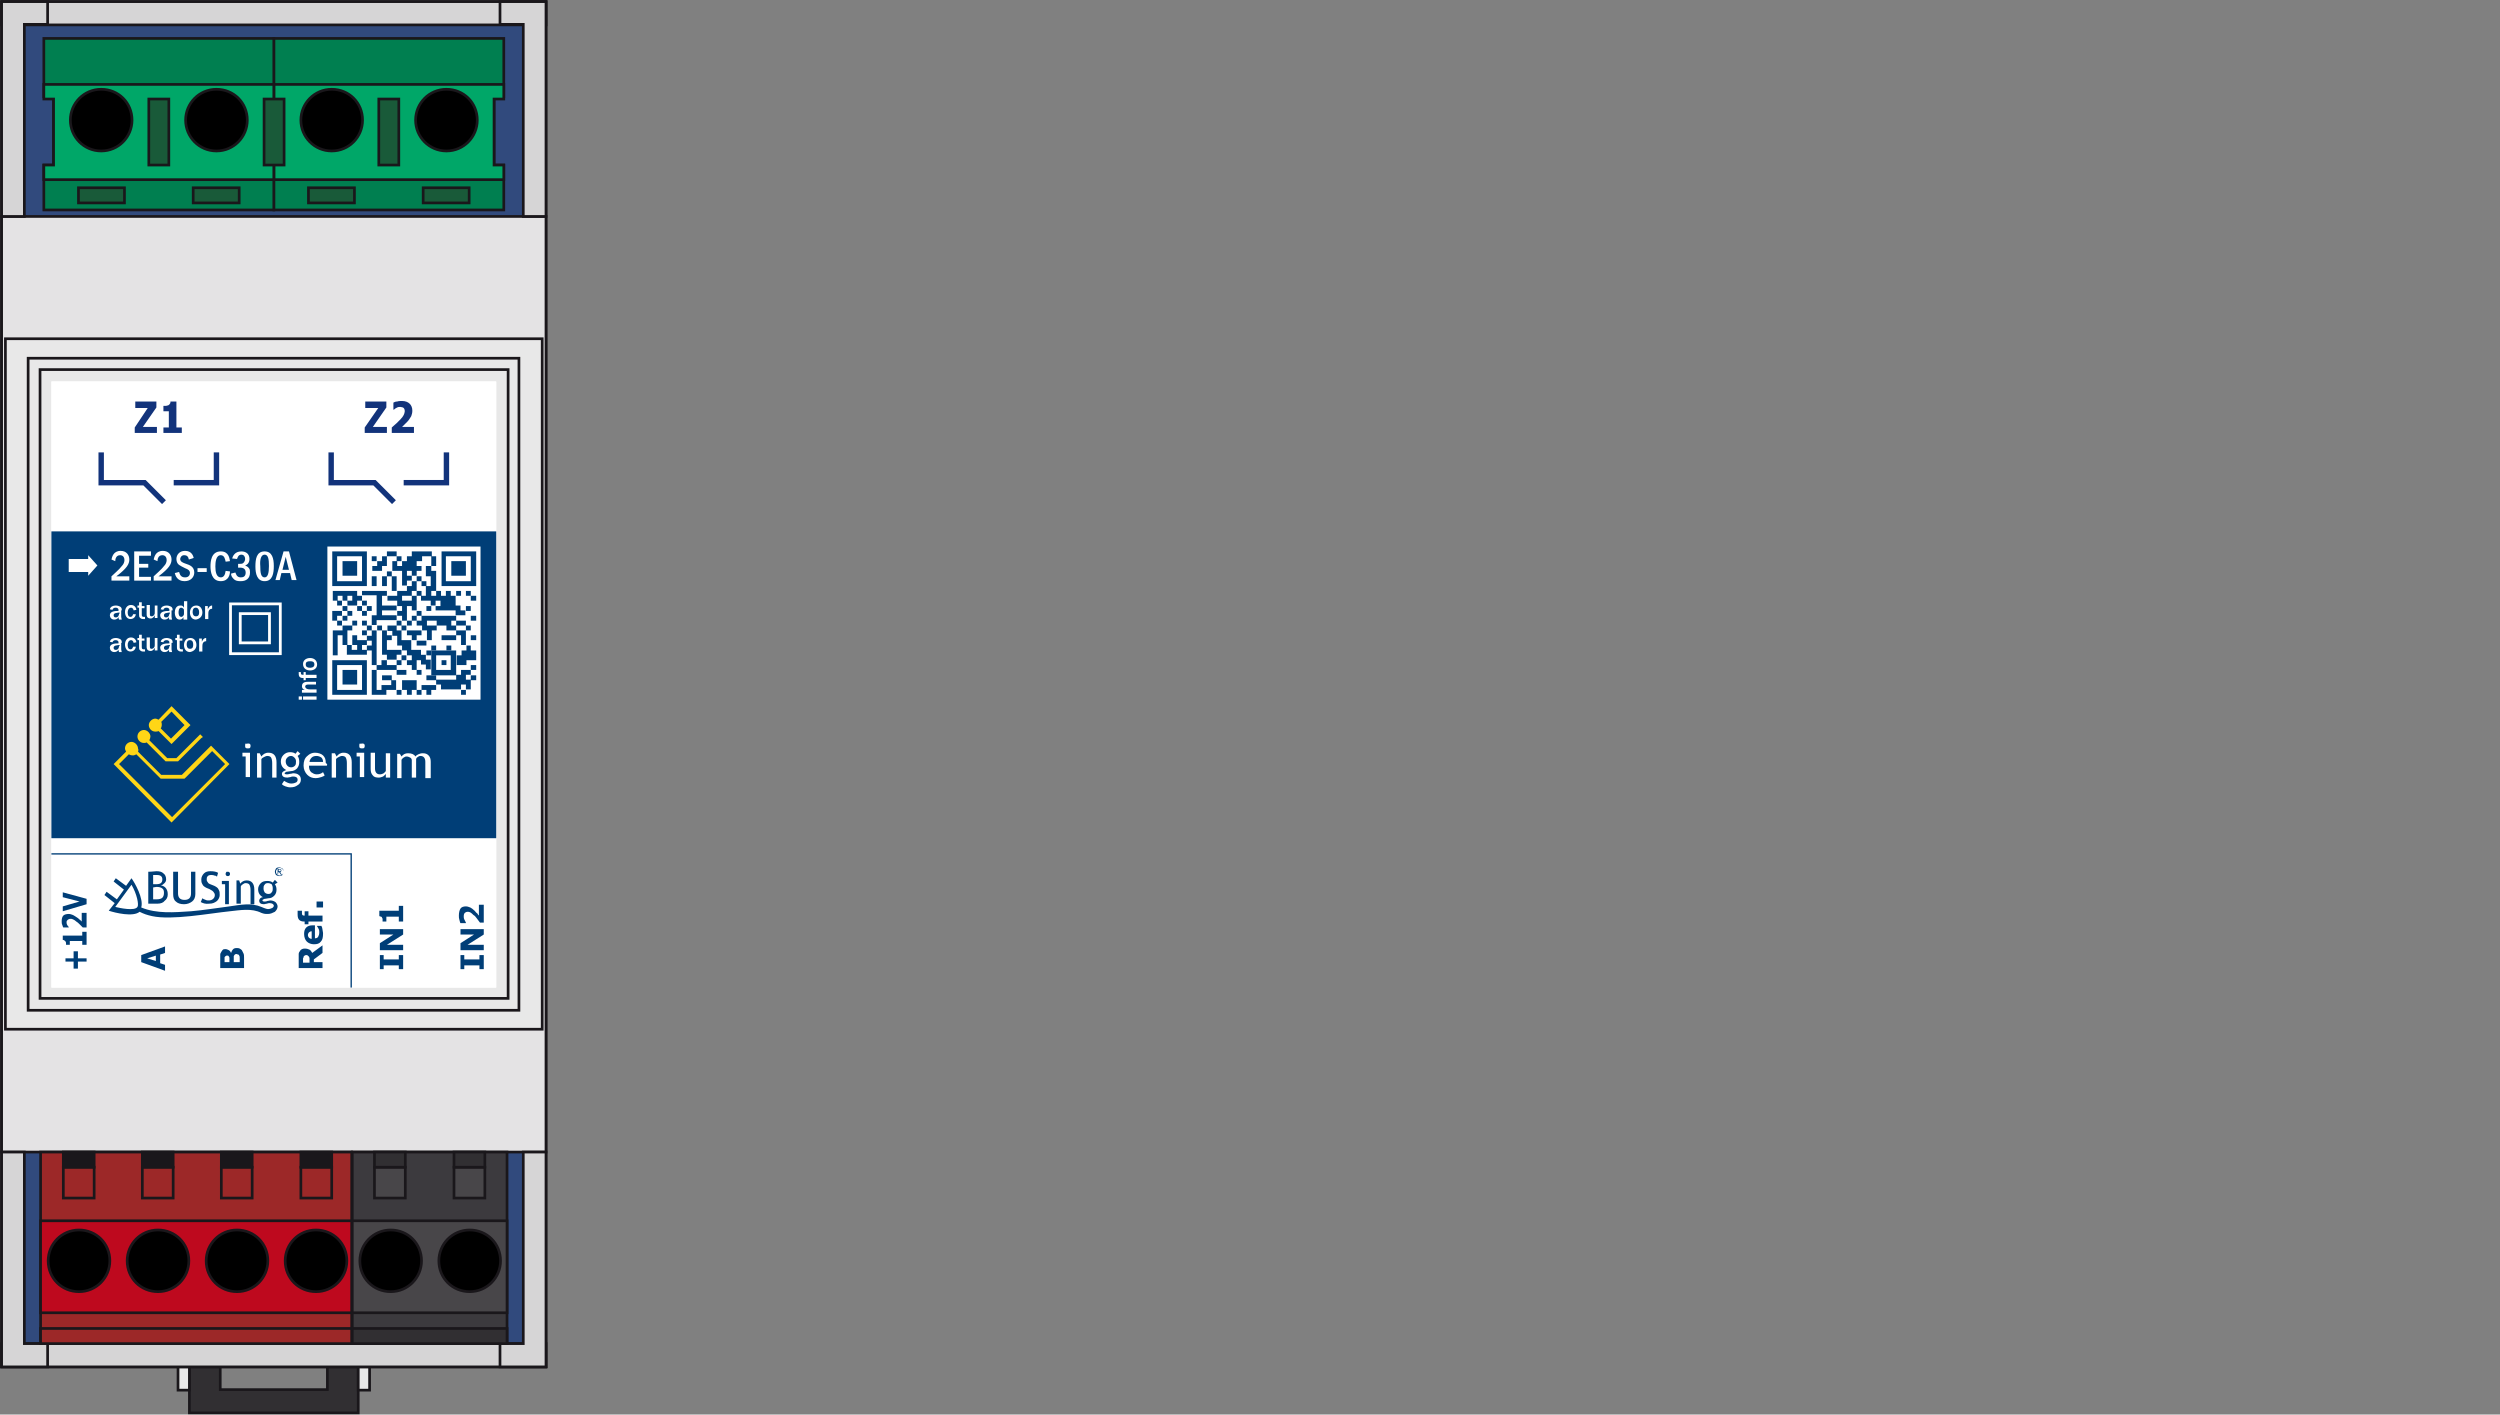 <?xml version="1.0" encoding="utf-8"?>
<!-- Generator: Adobe Illustrator 24.3.0, SVG Export Plug-In . SVG Version: 6.00 Build 0)  -->
<svg version="1.1" id="Foreground" xmlns="http://www.w3.org/2000/svg" xmlns:xlink="http://www.w3.org/1999/xlink" x="0px" y="0px"
	 viewBox="0 0 462 261.4" style="enable-background:new 0 0 462 261.4;" xml:space="preserve">
<rect x="0" y="0" width="462" height="261.4" fill="#808080" stroke="none"/>
<style type="text/css">
	.st0{fill-rule:evenodd;clip-rule:evenodd;fill:#314A7D;stroke:#1A171B;stroke-width:0.5;stroke-miterlimit:3.864;}
	.st1{fill-rule:evenodd;clip-rule:evenodd;fill:#E4E3E4;stroke:#1A171B;stroke-width:0.5;stroke-miterlimit:3.864;}
	.st2{fill:#312F32;stroke:#1A171B;stroke-width:0.5;stroke-miterlimit:3.864;}
	.st3{fill-rule:evenodd;clip-rule:evenodd;fill:#E8E8E8;stroke:#1A171B;stroke-width:0.5;stroke-miterlimit:3.864;}
	.st4{fill-rule:evenodd;clip-rule:evenodd;fill:none;stroke:#1A171B;stroke-width:0.5;stroke-miterlimit:3.864;}
	.st5{fill-rule:evenodd;clip-rule:evenodd;fill:#D6D5D6;stroke:#1A171B;stroke-width:0.5;stroke-miterlimit:3.864;}
	.st6{fill:#D6D5D6;stroke:#1A171B;stroke-width:0.5;stroke-miterlimit:3.864;}
	.st7{fill-rule:evenodd;clip-rule:evenodd;fill:#9C2828;stroke:#1A171B;stroke-width:0.5;stroke-miterlimit:3.864;}
	.st8{fill-rule:evenodd;clip-rule:evenodd;fill:#BE091E;stroke:#1A171B;stroke-width:0.5;stroke-miterlimit:3.864;}
	.st9{clip-path:url(#SVGID_4_);}
	.st10{clip-path:url(#SVGID_5_);}
	
		.st11{clip-path:url(#SVGID_6_);fill-rule:evenodd;clip-rule:evenodd;fill:#D1D1D1;stroke:#1A171B;stroke-width:0.5;stroke-miterlimit:3.864;}
	.st12{clip-path:url(#SVGID_10_);}
	.st13{clip-path:url(#SVGID_11_);}
	
		.st14{clip-path:url(#SVGID_12_);fill-rule:evenodd;clip-rule:evenodd;fill:#D1D1D1;stroke:#1A171B;stroke-width:0.5;stroke-miterlimit:3.864;}
	.st15{clip-path:url(#SVGID_16_);}
	.st16{clip-path:url(#SVGID_17_);}
	
		.st17{clip-path:url(#SVGID_18_);fill-rule:evenodd;clip-rule:evenodd;fill:#D1D1D1;stroke:#1A171B;stroke-width:0.5;stroke-miterlimit:3.864;}
	.st18{clip-path:url(#SVGID_22_);}
	.st19{clip-path:url(#SVGID_23_);}
	
		.st20{clip-path:url(#SVGID_24_);fill-rule:evenodd;clip-rule:evenodd;fill:#D1D1D1;stroke:#1A171B;stroke-width:0.5;stroke-miterlimit:3.864;}
	.st21{fill-rule:evenodd;clip-rule:evenodd;fill:#1A171B;stroke:#1A171B;stroke-width:0.5;stroke-miterlimit:3.864;}
	.st22{fill-rule:evenodd;clip-rule:evenodd;fill:#3C3A3E;stroke:#1A171B;stroke-width:0.5;stroke-miterlimit:3.864;}
	.st23{fill-rule:evenodd;clip-rule:evenodd;fill:#484649;stroke:#1A171B;stroke-width:0.5;stroke-miterlimit:3.864;}
	.st24{fill-rule:evenodd;clip-rule:evenodd;fill:#312F32;stroke:#1A171B;stroke-width:0.5;stroke-miterlimit:3.864;}
	.st25{clip-path:url(#SVGID_28_);}
	.st26{clip-path:url(#SVGID_29_);}
	
		.st27{clip-path:url(#SVGID_30_);fill-rule:evenodd;clip-rule:evenodd;fill:#D1D1D1;stroke:#1A171B;stroke-width:0.5;stroke-miterlimit:3.864;}
	.st28{clip-path:url(#SVGID_34_);}
	.st29{clip-path:url(#SVGID_35_);}
	
		.st30{clip-path:url(#SVGID_36_);fill-rule:evenodd;clip-rule:evenodd;fill:#D1D1D1;stroke:#1A171B;stroke-width:0.5;stroke-miterlimit:3.864;}
	.st31{fill:#007F50;stroke:#1A171B;stroke-width:0.5;stroke-miterlimit:3.864;}
	.st32{fill-rule:evenodd;clip-rule:evenodd;fill:#195A39;stroke:#1A171B;stroke-width:0.5;stroke-miterlimit:3.864;}
	.st33{fill:#00A768;stroke:#1A171B;stroke-width:0.5;stroke-miterlimit:3.864;}
	.st34{clip-path:url(#SVGID_40_);}
	.st35{clip-path:url(#SVGID_41_);}
	
		.st36{clip-path:url(#SVGID_42_);fill-rule:evenodd;clip-rule:evenodd;fill:#D1D1D1;stroke:#1A171B;stroke-width:0.5;stroke-miterlimit:3.864;}
	.st37{clip-path:url(#SVGID_46_);}
	.st38{clip-path:url(#SVGID_47_);}
	
		.st39{clip-path:url(#SVGID_48_);fill-rule:evenodd;clip-rule:evenodd;fill:#D1D1D1;stroke:#1A171B;stroke-width:0.5;stroke-miterlimit:3.864;}
	.st40{clip-path:url(#SVGID_52_);}
	.st41{clip-path:url(#SVGID_53_);}
	
		.st42{clip-path:url(#SVGID_54_);fill-rule:evenodd;clip-rule:evenodd;fill:#D1D1D1;stroke:#1A171B;stroke-width:0.5;stroke-miterlimit:3.864;}
	.st43{clip-path:url(#SVGID_58_);}
	.st44{clip-path:url(#SVGID_59_);}
	
		.st45{clip-path:url(#SVGID_60_);fill-rule:evenodd;clip-rule:evenodd;fill:#D1D1D1;stroke:#1A171B;stroke-width:0.5;stroke-miterlimit:3.864;}
	.st46{fill-rule:evenodd;clip-rule:evenodd;fill:#FFFFFF;}
	.st47{fill-rule:evenodd;clip-rule:evenodd;fill:#003E77;}
	.st48{fill:none;stroke:#003E77;stroke-width:0.25;stroke-miterlimit:3.864;}
	.st49{fill-rule:evenodd;clip-rule:evenodd;fill:none;stroke:#FFFFFF;stroke-width:0.514;stroke-miterlimit:3.864;}
	.st50{fill-rule:evenodd;clip-rule:evenodd;fill:#FFD616;}
	.st51{fill-rule:evenodd;clip-rule:evenodd;fill:#12337B;}
	.st52{fill:none;stroke:#12337B;stroke-width:1;stroke-miterlimit:3.864;}
</style>
<g>
	<rect x="0.3" y="0.3" class="st0" width="100.6" height="252.3"/>
	<rect x="0.3" y="40" class="st1" width="100.6" height="172.9"/>
	<g>
		<polygon class="st2" points="35,252.6 40.7,252.6 40.7,256.8 60.5,256.8 60.5,252.6 66.2,252.6 66.2,261.1 35,261.1 		"/>
		<rect x="66.2" y="252.6" class="st3" width="2.1" height="4.3"/>
		<rect x="32.9" y="252.6" class="st3" width="2.1" height="4.3"/>
	</g>
	<rect x="1" y="62.6" class="st3" width="99.2" height="127.6"/>
	<rect x="5.2" y="66.2" class="st4" width="90.7" height="120.5"/>
	<rect x="7.4" y="68.3" class="st4" width="86.5" height="116.2"/>
	<rect x="0.3" y="248.3" class="st5" width="100.6" height="4.3"/>
	<polygon class="st6" points="0.3,252.6 0.3,212.9 4.5,212.9 4.5,248.3 8.8,248.3 8.8,252.6 	"/>
	<polygon class="st6" points="100.9,252.6 100.9,212.9 96.7,212.9 96.7,248.3 92.4,248.3 92.4,252.6 	"/>
	<rect x="0.3" y="0.3" class="st5" width="100.6" height="4.3"/>
	<polygon class="st6" points="100.9,0.3 100.9,40 96.7,40 96.7,4.5 92.4,4.5 92.4,0.3 	"/>
	<polygon class="st6" points="0.3,0.3 0.3,40 4.5,40 4.5,4.5 8.8,4.5 8.8,0.3 	"/>
	<g>
		<rect x="7.5" y="212.9" class="st7" width="57.5" height="35.4"/>
		<rect x="7.5" y="225.6" class="st8" width="57.5" height="17"/>
		<g>
			<defs>
				<path id="SVGID_1_" d="M52.7,233c0-3.1,2.5-5.7,5.7-5.7s5.7,2.5,5.7,5.7c0,3.1-2.5,5.7-5.7,5.7S52.7,236.2,52.7,233z"/>
			</defs>
			<defs>
				<path id="SVGID_2_" d="M52.7,233c0-3.1,2.5-5.7,5.7-5.7s5.7,2.5,5.7,5.7c0,3.1-2.5,5.7-5.7,5.7S52.7,236.2,52.7,233z"/>
			</defs>
			<defs>
				<path id="SVGID_3_" d="M52.7,233c0-3.1,2.5-5.7,5.7-5.7s5.7,2.5,5.7,5.7c0,3.1-2.5,5.7-5.7,5.7S52.7,236.2,52.7,233z"/>
			</defs>
			<use xlink:href="#SVGID_1_"  style="overflow:visible;fill-rule:evenodd;clip-rule:evenodd;fill:#FFFFFF;"/>
			<clipPath id="SVGID_4_">
				<use xlink:href="#SVGID_1_"  style="overflow:visible;"/>
			</clipPath>
			<clipPath id="SVGID_5_" class="st9">
				<use xlink:href="#SVGID_2_"  style="overflow:visible;"/>
			</clipPath>
			<clipPath id="SVGID_6_" class="st10">
				<use xlink:href="#SVGID_3_"  style="overflow:visible;"/>
			</clipPath>
			
				<rect x="57.2" y="226.8" transform="matrix(0.707 -0.707 0.707 0.707 -147.691 109.508)" class="st11" width="2.3" height="12.4"/>
			
				<use xlink:href="#SVGID_3_"  style="overflow:visible;fill-rule:evenodd;clip-rule:evenodd;fill:none;stroke:#1A171B;stroke-width:0.5;stroke-miterlimit:3.864;"/>
		</g>
		<g>
			<defs>
				<path id="SVGID_7_" d="M38.1,233c0-3.1,2.5-5.7,5.7-5.7s5.7,2.5,5.7,5.7c0,3.1-2.5,5.7-5.7,5.7S38.1,236.2,38.1,233z"/>
			</defs>
			<defs>
				<path id="SVGID_8_" d="M38.1,233c0-3.1,2.5-5.7,5.7-5.7s5.7,2.5,5.7,5.7c0,3.1-2.5,5.7-5.7,5.7S38.1,236.2,38.1,233z"/>
			</defs>
			<defs>
				<path id="SVGID_9_" d="M38.1,233c0-3.1,2.5-5.7,5.7-5.7s5.7,2.5,5.7,5.7c0,3.1-2.5,5.7-5.7,5.7S38.1,236.2,38.1,233z"/>
			</defs>
			<use xlink:href="#SVGID_7_"  style="overflow:visible;fill-rule:evenodd;clip-rule:evenodd;fill:#FFFFFF;"/>
			<clipPath id="SVGID_10_">
				<use xlink:href="#SVGID_7_"  style="overflow:visible;"/>
			</clipPath>
			<clipPath id="SVGID_11_" class="st12">
				<use xlink:href="#SVGID_8_"  style="overflow:visible;"/>
			</clipPath>
			<clipPath id="SVGID_12_" class="st13">
				<use xlink:href="#SVGID_9_"  style="overflow:visible;"/>
			</clipPath>
			
				<rect x="42.6" y="226.8" transform="matrix(0.707 -0.707 0.707 0.707 -151.964 99.203)" class="st14" width="2.3" height="12.4"/>
			
				<use xlink:href="#SVGID_9_"  style="overflow:visible;fill-rule:evenodd;clip-rule:evenodd;fill:none;stroke:#1A171B;stroke-width:0.5;stroke-miterlimit:3.864;"/>
		</g>
		<g>
			<defs>
				<path id="SVGID_13_" d="M23.5,233c0-3.1,2.5-5.7,5.7-5.7s5.7,2.5,5.7,5.7c0,3.1-2.5,5.7-5.7,5.7S23.5,236.2,23.5,233z"/>
			</defs>
			<defs>
				<path id="SVGID_14_" d="M23.5,233c0-3.1,2.5-5.7,5.7-5.7s5.7,2.5,5.7,5.7c0,3.1-2.5,5.7-5.7,5.7S23.5,236.2,23.5,233z"/>
			</defs>
			<defs>
				<path id="SVGID_15_" d="M23.5,233c0-3.1,2.5-5.7,5.7-5.7s5.7,2.5,5.7,5.7c0,3.1-2.5,5.7-5.7,5.7S23.5,236.2,23.5,233z"/>
			</defs>
			<use xlink:href="#SVGID_13_"  style="overflow:visible;fill-rule:evenodd;clip-rule:evenodd;fill:#FFFFFF;"/>
			<clipPath id="SVGID_16_">
				<use xlink:href="#SVGID_13_"  style="overflow:visible;"/>
			</clipPath>
			<clipPath id="SVGID_17_" class="st15">
				<use xlink:href="#SVGID_14_"  style="overflow:visible;"/>
			</clipPath>
			<clipPath id="SVGID_18_" class="st16">
				<use xlink:href="#SVGID_15_"  style="overflow:visible;"/>
			</clipPath>
			
				<rect x="28.1" y="226.8" transform="matrix(0.707 -0.707 0.707 0.707 -156.231 88.892)" class="st17" width="2.3" height="12.4"/>
			
				<use xlink:href="#SVGID_15_"  style="overflow:visible;fill-rule:evenodd;clip-rule:evenodd;fill:none;stroke:#1A171B;stroke-width:0.5;stroke-miterlimit:3.864;"/>
		</g>
		<g>
			<defs>
				<path id="SVGID_19_" d="M8.9,233c0-3.1,2.5-5.7,5.7-5.7s5.7,2.5,5.7,5.7c0,3.1-2.5,5.7-5.7,5.7S8.9,236.2,8.9,233z"/>
			</defs>
			<defs>
				<path id="SVGID_20_" d="M8.9,233c0-3.1,2.5-5.7,5.7-5.7s5.7,2.5,5.7,5.7c0,3.1-2.5,5.7-5.7,5.7S8.9,236.2,8.9,233z"/>
			</defs>
			<defs>
				<path id="SVGID_21_" d="M8.9,233c0-3.1,2.5-5.7,5.7-5.7s5.7,2.5,5.7,5.7c0,3.1-2.5,5.7-5.7,5.7S8.9,236.2,8.9,233z"/>
			</defs>
			<use xlink:href="#SVGID_19_"  style="overflow:visible;fill-rule:evenodd;clip-rule:evenodd;fill:#FFFFFF;"/>
			<clipPath id="SVGID_22_">
				<use xlink:href="#SVGID_19_"  style="overflow:visible;"/>
			</clipPath>
			<clipPath id="SVGID_23_" class="st18">
				<use xlink:href="#SVGID_20_"  style="overflow:visible;"/>
			</clipPath>
			<clipPath id="SVGID_24_" class="st19">
				<use xlink:href="#SVGID_21_"  style="overflow:visible;"/>
			</clipPath>
			
				<rect x="13.5" y="226.8" transform="matrix(0.707 -0.707 0.707 0.707 -160.499 78.582)" class="st20" width="2.3" height="12.4"/>
			
				<use xlink:href="#SVGID_21_"  style="overflow:visible;fill-rule:evenodd;clip-rule:evenodd;fill:none;stroke:#1A171B;stroke-width:0.5;stroke-miterlimit:3.864;"/>
		</g>
		<rect x="11.7" y="215.7" class="st4" width="5.7" height="5.7"/>
		<rect x="26.3" y="215.7" class="st4" width="5.7" height="5.7"/>
		<rect x="40.9" y="215.7" class="st4" width="5.7" height="5.7"/>
		<rect x="55.6" y="215.7" class="st4" width="5.7" height="5.7"/>
		<rect x="11.7" y="212.9" class="st21" width="5.7" height="2.8"/>
		<rect x="26.3" y="212.9" class="st21" width="5.7" height="2.8"/>
		<rect x="40.9" y="212.9" class="st21" width="5.7" height="2.8"/>
		<rect x="55.6" y="212.9" class="st21" width="5.7" height="2.8"/>
		<rect x="7.5" y="245.5" class="st7" width="57.5" height="2.8"/>
	</g>
	<g>
		<rect x="65.1" y="212.9" class="st22" width="28.6" height="35.4"/>
		<rect x="69.2" y="215.7" class="st23" width="5.7" height="5.7"/>
		<rect x="83.9" y="215.7" class="st23" width="5.7" height="5.7"/>
		<rect x="69.2" y="212.9" class="st24" width="5.7" height="2.8"/>
		<rect x="83.9" y="212.9" class="st24" width="5.7" height="2.8"/>
		<rect x="65.1" y="245.5" class="st24" width="28.6" height="2.8"/>
		<rect x="65.1" y="225.6" class="st23" width="28.6" height="17"/>
		<g>
			<defs>
				<path id="SVGID_25_" d="M81.1,233c0-3.1,2.5-5.7,5.7-5.7s5.7,2.5,5.7,5.7c0,3.1-2.5,5.7-5.7,5.7S81.1,236.2,81.1,233z"/>
			</defs>
			<defs>
				<path id="SVGID_26_" d="M81.1,233c0-3.1,2.5-5.7,5.7-5.7s5.7,2.5,5.7,5.7c0,3.1-2.5,5.7-5.7,5.7S81.1,236.2,81.1,233z"/>
			</defs>
			<defs>
				<path id="SVGID_27_" d="M81.1,233c0-3.1,2.5-5.7,5.7-5.7s5.7,2.5,5.7,5.7c0,3.1-2.5,5.7-5.7,5.7S81.1,236.2,81.1,233z"/>
			</defs>
			<use xlink:href="#SVGID_25_"  style="overflow:visible;fill-rule:evenodd;clip-rule:evenodd;fill:#FFFFFF;"/>
			<clipPath id="SVGID_28_">
				<use xlink:href="#SVGID_25_"  style="overflow:visible;"/>
			</clipPath>
			<clipPath id="SVGID_29_" class="st25">
				<use xlink:href="#SVGID_26_"  style="overflow:visible;"/>
			</clipPath>
			<clipPath id="SVGID_30_" class="st26">
				<use xlink:href="#SVGID_27_"  style="overflow:visible;"/>
			</clipPath>
			
				<rect x="85.6" y="226.8" transform="matrix(0.707 -0.707 0.707 0.707 -139.377 129.582)" class="st27" width="2.3" height="12.4"/>
			
				<use xlink:href="#SVGID_27_"  style="overflow:visible;fill-rule:evenodd;clip-rule:evenodd;fill:none;stroke:#1A171B;stroke-width:0.5;stroke-miterlimit:3.864;"/>
		</g>
		<g>
			<defs>
				<path id="SVGID_31_" d="M66.5,233c0-3.1,2.5-5.7,5.7-5.7s5.7,2.5,5.7,5.7c0,3.1-2.5,5.7-5.7,5.7S66.5,236.2,66.5,233z"/>
			</defs>
			<defs>
				<path id="SVGID_32_" d="M66.5,233c0-3.1,2.5-5.7,5.7-5.7s5.7,2.5,5.7,5.7c0,3.1-2.5,5.7-5.7,5.7S66.5,236.2,66.5,233z"/>
			</defs>
			<defs>
				<path id="SVGID_33_" d="M66.5,233c0-3.1,2.5-5.7,5.7-5.7s5.7,2.5,5.7,5.7c0,3.1-2.5,5.7-5.7,5.7S66.5,236.2,66.5,233z"/>
			</defs>
			<use xlink:href="#SVGID_31_"  style="overflow:visible;fill-rule:evenodd;clip-rule:evenodd;fill:#FFFFFF;"/>
			<clipPath id="SVGID_34_">
				<use xlink:href="#SVGID_31_"  style="overflow:visible;"/>
			</clipPath>
			<clipPath id="SVGID_35_" class="st28">
				<use xlink:href="#SVGID_32_"  style="overflow:visible;"/>
			</clipPath>
			<clipPath id="SVGID_36_" class="st29">
				<use xlink:href="#SVGID_33_"  style="overflow:visible;"/>
			</clipPath>
			
				<rect x="71" y="226.8" transform="matrix(0.707 -0.707 0.707 0.707 -143.645 119.271)" class="st30" width="2.3" height="12.4"/>
			
				<use xlink:href="#SVGID_33_"  style="overflow:visible;fill-rule:evenodd;clip-rule:evenodd;fill:none;stroke:#1A171B;stroke-width:0.5;stroke-miterlimit:3.864;"/>
		</g>
	</g>
	<g>
		<polygon class="st31" points="50.6,7.1 93.1,7.1 93.1,17.9 91.3,17.9 91.3,23.6 91.3,30.5 93.1,30.5 93.1,38.8 50.6,38.8 
			50.6,30.5 50.6,17.9 		"/>
		<rect x="57" y="34.7" class="st32" width="8.5" height="2.8"/>
		<polygon class="st33" points="50.6,15.6 93.1,15.6 93.1,18.3 91.3,18.3 91.3,23.6 91.3,30.5 93.1,30.5 93.1,33.2 50.6,33.2 
			50.6,30.5 50.6,18.3 		"/>
		<rect x="70" y="18.3" class="st32" width="3.7" height="12.2"/>
		<rect x="78.2" y="34.7" class="st32" width="8.5" height="2.8"/>
		<polygon class="st31" points="8.1,7.1 50.6,7.1 50.6,38.8 8.1,38.8 8.1,30.5 9.9,30.5 9.9,17.9 8.1,17.9 		"/>
		<rect x="14.5" y="34.7" class="st32" width="8.5" height="2.8"/>
		<polygon class="st33" points="8.1,15.6 50.6,15.6 50.6,33.2 8.1,33.2 8.1,30.5 9.9,30.5 9.9,18.3 8.1,18.3 		"/>
		<rect x="27.5" y="18.3" class="st32" width="3.7" height="12.2"/>
		<rect x="35.7" y="34.7" class="st32" width="8.5" height="2.8"/>
		<rect x="48.8" y="18.3" class="st32" width="3.7" height="12.2"/>
		<g>
			<defs>
				<path id="SVGID_37_" d="M55.6,22.2c0-3.1,2.5-5.7,5.7-5.7s5.7,2.5,5.7,5.7c0,3.1-2.5,5.7-5.7,5.7S55.6,25.3,55.6,22.2z"/>
			</defs>
			<defs>
				<path id="SVGID_38_" d="M55.6,22.2c0-3.1,2.5-5.7,5.7-5.7s5.7,2.5,5.7,5.7c0,3.1-2.5,5.7-5.7,5.7S55.6,25.3,55.6,22.2z"/>
			</defs>
			<defs>
				<path id="SVGID_39_" d="M55.6,22.2c0-3.1,2.5-5.7,5.7-5.7s5.7,2.5,5.7,5.7c0,3.1-2.5,5.7-5.7,5.7S55.6,25.3,55.6,22.2z"/>
			</defs>
			<use xlink:href="#SVGID_37_"  style="overflow:visible;fill-rule:evenodd;clip-rule:evenodd;fill:#FFFFFF;"/>
			<clipPath id="SVGID_40_">
				<use xlink:href="#SVGID_37_"  style="overflow:visible;"/>
			</clipPath>
			<clipPath id="SVGID_41_" class="st34">
				<use xlink:href="#SVGID_38_"  style="overflow:visible;"/>
			</clipPath>
			<clipPath id="SVGID_42_" class="st35">
				<use xlink:href="#SVGID_39_"  style="overflow:visible;"/>
			</clipPath>
			
				<rect x="60.1" y="16" transform="matrix(0.707 -0.707 0.707 0.707 2.264 49.787)" class="st36" width="2.3" height="12.4"/>
			
				<use xlink:href="#SVGID_39_"  style="overflow:visible;fill-rule:evenodd;clip-rule:evenodd;fill:none;stroke:#1A171B;stroke-width:0.5;stroke-miterlimit:3.864;"/>
		</g>
		<g>
			<defs>
				<path id="SVGID_43_" d="M76.8,22.2c0-3.1,2.5-5.7,5.7-5.7s5.7,2.5,5.7,5.7c0,3.1-2.5,5.7-5.7,5.7S76.8,25.3,76.8,22.2z"/>
			</defs>
			<defs>
				<path id="SVGID_44_" d="M76.8,22.2c0-3.1,2.5-5.7,5.7-5.7s5.7,2.5,5.7,5.7c0,3.1-2.5,5.7-5.7,5.7S76.8,25.3,76.8,22.2z"/>
			</defs>
			<defs>
				<path id="SVGID_45_" d="M76.8,22.2c0-3.1,2.5-5.7,5.7-5.7s5.7,2.5,5.7,5.7c0,3.1-2.5,5.7-5.7,5.7S76.8,25.3,76.8,22.2z"/>
			</defs>
			<use xlink:href="#SVGID_43_"  style="overflow:visible;fill-rule:evenodd;clip-rule:evenodd;fill:#FFFFFF;"/>
			<clipPath id="SVGID_46_">
				<use xlink:href="#SVGID_43_"  style="overflow:visible;"/>
			</clipPath>
			<clipPath id="SVGID_47_" class="st37">
				<use xlink:href="#SVGID_44_"  style="overflow:visible;"/>
			</clipPath>
			<clipPath id="SVGID_48_" class="st38">
				<use xlink:href="#SVGID_45_"  style="overflow:visible;"/>
			</clipPath>
			<rect x="81.4" y="16" transform="matrix(0.707 -0.707 0.707 0.707 8.49 64.82)" class="st39" width="2.3" height="12.4"/>
			
				<use xlink:href="#SVGID_45_"  style="overflow:visible;fill-rule:evenodd;clip-rule:evenodd;fill:none;stroke:#1A171B;stroke-width:0.5;stroke-miterlimit:3.864;"/>
		</g>
		<g>
			<defs>
				<path id="SVGID_49_" d="M13,22.2c0-3.1,2.5-5.7,5.7-5.7s5.7,2.5,5.7,5.7c0,3.1-2.5,5.7-5.7,5.7S13,25.3,13,22.2z"/>
			</defs>
			<defs>
				<path id="SVGID_50_" d="M13,22.2c0-3.1,2.5-5.7,5.7-5.7s5.7,2.5,5.7,5.7c0,3.1-2.5,5.7-5.7,5.7S13,25.3,13,22.2z"/>
			</defs>
			<defs>
				<path id="SVGID_51_" d="M13,22.2c0-3.1,2.5-5.7,5.7-5.7s5.7,2.5,5.7,5.7c0,3.1-2.5,5.7-5.7,5.7S13,25.3,13,22.2z"/>
			</defs>
			<use xlink:href="#SVGID_49_"  style="overflow:visible;fill-rule:evenodd;clip-rule:evenodd;fill:#FFFFFF;"/>
			<clipPath id="SVGID_52_">
				<use xlink:href="#SVGID_49_"  style="overflow:visible;"/>
			</clipPath>
			<clipPath id="SVGID_53_" class="st40">
				<use xlink:href="#SVGID_50_"  style="overflow:visible;"/>
			</clipPath>
			<clipPath id="SVGID_54_" class="st41">
				<use xlink:href="#SVGID_51_"  style="overflow:visible;"/>
			</clipPath>
			
				<rect x="17.6" y="16" transform="matrix(0.707 -0.707 0.707 0.707 -10.19 19.721)" class="st42" width="2.3" height="12.4"/>
			
				<use xlink:href="#SVGID_51_"  style="overflow:visible;fill-rule:evenodd;clip-rule:evenodd;fill:none;stroke:#1A171B;stroke-width:0.5;stroke-miterlimit:3.864;"/>
		</g>
		<g>
			<defs>
				<path id="SVGID_55_" d="M34.3,22.2c0-3.1,2.5-5.7,5.7-5.7s5.7,2.5,5.7,5.7c0,3.1-2.5,5.7-5.7,5.7S34.3,25.3,34.3,22.2z"/>
			</defs>
			<defs>
				<path id="SVGID_56_" d="M34.3,22.2c0-3.1,2.5-5.7,5.7-5.7s5.7,2.5,5.7,5.7c0,3.1-2.5,5.7-5.7,5.7S34.3,25.3,34.3,22.2z"/>
			</defs>
			<defs>
				<path id="SVGID_57_" d="M34.3,22.2c0-3.1,2.5-5.7,5.7-5.7s5.7,2.5,5.7,5.7c0,3.1-2.5,5.7-5.7,5.7S34.3,25.3,34.3,22.2z"/>
			</defs>
			<use xlink:href="#SVGID_55_"  style="overflow:visible;fill-rule:evenodd;clip-rule:evenodd;fill:#FFFFFF;"/>
			<clipPath id="SVGID_58_">
				<use xlink:href="#SVGID_55_"  style="overflow:visible;"/>
			</clipPath>
			<clipPath id="SVGID_59_" class="st43">
				<use xlink:href="#SVGID_56_"  style="overflow:visible;"/>
			</clipPath>
			<clipPath id="SVGID_60_" class="st44">
				<use xlink:href="#SVGID_57_"  style="overflow:visible;"/>
			</clipPath>
			
				<rect x="38.8" y="16" transform="matrix(0.707 -0.707 0.707 0.707 -3.963 34.754)" class="st45" width="2.3" height="12.4"/>
			
				<use xlink:href="#SVGID_57_"  style="overflow:visible;fill-rule:evenodd;clip-rule:evenodd;fill:none;stroke:#1A171B;stroke-width:0.5;stroke-miterlimit:3.864;"/>
		</g>
	</g>
	<g>
		<rect x="9.5" y="70.5" class="st46" width="82.2" height="112"/>
		<rect x="9.5" y="70.5" class="st46" width="82.2" height="112"/>
		<rect x="9.5" y="98.2" class="st47" width="82.2" height="56.7"/>
		<g>
			<polygon class="st46" points="18,104.5 16.3,106.4 16.3,105.7 12.7,105.7 12.7,103.3 16.3,103.3 16.3,102.6 			"/>
			<path class="st46" d="M21.3,103.7c0-0.3,0.1-1.1,0.9-1.1c0.6,0,0.8,0.5,0.8,0.9c0,0.4-0.2,0.8-0.4,1c-0.6,0.8-1.6,1.6-2,2v0.8
				h3.3l0-0.8h-2.4c2-1.5,2.4-2.3,2.4-3.1c0-0.8-0.5-1.6-1.6-1.6c-1.4,0-1.6,1.2-1.7,1.6L21.3,103.7z"/>
			<polygon class="st46" points="24.8,101.9 24.8,107.3 27.9,107.3 27.9,106.6 25.7,106.6 25.7,104.9 27.4,104.9 27.4,104.2 
				25.7,104.2 25.7,102.7 27.9,102.7 27.9,101.9 			"/>
			<path class="st46" d="M29.1,103.7c0-0.3,0.1-1.1,0.9-1.1c0.6,0,0.8,0.5,0.8,0.9c0,0.4-0.2,0.8-0.4,1c-0.6,0.8-1.6,1.6-2,2v0.8
				h3.3l0-0.8h-2.4c2-1.5,2.4-2.3,2.4-3.1c0-0.8-0.5-1.6-1.6-1.6c-1.4,0-1.6,1.2-1.7,1.6L29.1,103.7z"/>
			<path class="st46" d="M35.8,103.1c-0.1-0.4-0.4-1.3-1.6-1.3c-1.1,0-1.6,0.8-1.6,1.5c0,0.5,0.2,0.9,0.5,1.1
				c0.3,0.2,0.5,0.3,1.1,0.6c0.5,0.2,0.9,0.4,0.9,0.9c0,0.2-0.1,0.8-0.9,0.8c-0.9,0-1-0.7-1.1-1l-0.8,0.2c0.1,0.4,0.4,1.5,1.8,1.5
				c1.2,0,1.8-0.8,1.8-1.6c0-1.1-0.9-1.4-1.5-1.6c-0.6-0.2-1.1-0.4-1.1-0.9c0-0.2,0.2-0.7,0.7-0.7c0.6,0,0.8,0.3,0.9,0.8L35.8,103.1
				z"/>
			<rect x="36.5" y="105" class="st46" width="1.7" height="0.7"/>
			<path class="st46" d="M41.7,105.5c-0.1,0.8-0.4,1.2-0.9,1.2c-0.8,0-1-1-1-2c0-0.8,0.1-2.1,1-2.1c0.7,0,0.8,0.8,0.9,1.2l0.8-0.1
				c-0.1-0.5-0.2-1.8-1.7-1.8c-1.8,0-1.9,1.9-1.9,2.8c0,0.9,0.2,2.7,1.9,2.7c1.5,0,1.7-1.3,1.7-1.8L41.7,105.5z"/>
			<path class="st46" d="M43.8,103.3c0.1-0.2,0.2-0.8,0.8-0.8c0.5,0,0.7,0.4,0.7,0.8c0,0.2-0.1,0.5-0.3,0.7
				c-0.2,0.2-0.4,0.2-0.7,0.2H44v0.7h0.3c0.3,0,1.1,0,1.1,0.9c0,0.7-0.4,0.9-0.9,0.9c-0.8,0-0.9-0.7-1-0.9l-0.8,0.2
				c0,0.3,0.1,0.6,0.4,0.9c0.4,0.5,1,0.5,1.4,0.5c1,0,1.7-0.5,1.7-1.6c0-0.2,0-0.6-0.2-0.8c-0.2-0.3-0.5-0.4-0.7-0.5
				c0.3-0.1,0.8-0.4,0.8-1.2c0-1-0.7-1.4-1.5-1.4c-1.3,0-1.6,1-1.7,1.3L43.8,103.3z"/>
			<path class="st46" d="M48.9,101.9c-1.5,0-1.7,1.4-1.7,2.8c0,1.3,0.3,2.7,1.7,2.7c1.5,0,1.7-1.5,1.7-2.8
				C50.6,103.2,50.3,101.9,48.9,101.9z M48.9,102.5c0.7,0,0.8,0.9,0.8,2.1c0,1.3-0.2,2.1-0.8,2.1c-0.7,0-0.8-0.9-0.8-2.1
				C48,103.5,48.2,102.5,48.9,102.5z"/>
			<path class="st46" d="M52.4,101.9l-1.5,5.3h0.8l0.3-1.3h1.6l0.3,1.3h0.9l-1.4-5.3H52.4z M52.2,105.3l0.6-2.4l0.6,2.4H52.2z"/>
		</g>
		<g>
			<g>
				<path class="st46" d="M22.5,118.8c0-0.3,0-0.5-0.3-0.7c-0.2-0.1-0.5-0.2-0.8-0.2c-0.5,0-1,0.2-1.1,0.7l0.5,0.1
					c0-0.1,0.1-0.4,0.6-0.4c0.2,0,0.5,0.1,0.5,0.4v0.2c-0.5,0-1.6,0-1.6,0.8c0,0.4,0.3,0.8,0.8,0.8c0.6,0,0.8-0.4,0.8-0.5
					c0,0.2,0,0.3,0.1,0.5h0.5c0-0.1-0.1-0.3-0.1-0.5V118.8z M22,119.4c0,0.2-0.1,0.7-0.6,0.7c-0.4,0-0.4-0.3-0.4-0.4
					c0-0.3,0.3-0.4,0.4-0.4c0.1,0,0.3-0.1,0.7-0.1V119.4z"/>
				<path class="st46" d="M24.6,119.5c-0.1,0.3-0.2,0.5-0.5,0.5c-0.5,0-0.5-0.7-0.5-0.8c0-0.1,0-0.3,0.1-0.5c0-0.1,0.2-0.4,0.5-0.4
					c0.2,0,0.4,0.1,0.5,0.5l0.5-0.1c0-0.2-0.2-0.9-1-0.9c-0.7,0-1.1,0.6-1.1,1.3c0,0.6,0.3,1.3,1,1.3c0.8,0,1-0.7,1-0.9L24.6,119.5z
					"/>
				<path class="st46" d="M26.7,120c-0.1,0-0.1,0-0.1,0c-0.3,0-0.4-0.1-0.4-0.4v-1.2h0.5v-0.4h-0.5v-0.7l-0.5,0l0,0.6h-0.3v0.4h0.3
					v1.3c0,0.3,0,0.4,0.2,0.6c0.1,0.1,0.3,0.2,0.5,0.2c0.1,0,0.3,0,0.4,0V120z"/>
				<path class="st46" d="M29.2,117.9h-0.6v1.2c0,0.2,0,0.4-0.1,0.5c-0.1,0.2-0.3,0.3-0.5,0.3c-0.3,0-0.3-0.2-0.3-0.5v-1.6h-0.6v1.7
					c0,0.2,0,0.3,0.1,0.5c0.1,0.2,0.4,0.3,0.6,0.3c0.3,0,0.4-0.1,0.5-0.2c0.2-0.1,0.2-0.3,0.3-0.4v0.5h0.5V117.9z"/>
				<path class="st46" d="M31.9,118.8c0-0.3,0-0.5-0.3-0.7c-0.2-0.1-0.5-0.2-0.8-0.2c-0.5,0-1,0.2-1.1,0.7l0.5,0.1
					c0-0.1,0.1-0.4,0.6-0.4c0.2,0,0.5,0.1,0.5,0.4v0.2c-0.5,0-1.7,0-1.7,0.8c0,0.4,0.3,0.8,0.8,0.8c0.6,0,0.8-0.4,0.8-0.5
					c0,0.2,0,0.3,0.1,0.5h0.5c0-0.1-0.1-0.3-0.1-0.5V118.8z M31.3,119.4c0,0.2-0.1,0.7-0.6,0.7c-0.4,0-0.4-0.3-0.4-0.4
					c0-0.3,0.3-0.4,0.4-0.4c0.1,0,0.3-0.1,0.7-0.1V119.4z"/>
				<path class="st46" d="M33.7,120c-0.1,0-0.1,0-0.1,0c-0.3,0-0.4-0.1-0.4-0.4v-1.2h0.5v-0.4h-0.5v-0.7l-0.5,0l0,0.6h-0.3v0.4h0.3
					v1.3c0,0.3,0,0.4,0.2,0.6c0.1,0.1,0.3,0.2,0.5,0.2c0.1,0,0.3,0,0.4,0V120z"/>
				<path class="st46" d="M36.3,119.2c0-0.7-0.4-1.3-1.1-1.3c-0.8,0-1.2,0.6-1.2,1.3c0,0.6,0.3,1.3,1.1,1.3
					C35.7,120.4,36.3,120,36.3,119.2z M35.7,119.1c0,0.3,0,0.8-0.6,0.8c-0.6,0-0.6-0.7-0.6-0.8c0-0.4,0.1-0.8,0.6-0.8
					C35.6,118.3,35.7,118.7,35.7,119.1z"/>
				<path class="st46" d="M36.8,120.4h0.6v-1c0-0.4,0.1-0.6,0.2-0.7c0.2-0.2,0.4-0.2,0.5-0.2v-0.6c-0.5,0-0.7,0.5-0.8,0.7v-0.6h-0.5
					V120.4z"/>
			</g>
			<g>
				<path class="st46" d="M22.5,112.8c0-0.3,0-0.5-0.3-0.7c-0.2-0.1-0.5-0.2-0.8-0.2c-0.5,0-1,0.2-1.1,0.7l0.5,0.1
					c0-0.1,0.1-0.4,0.6-0.4c0.2,0,0.5,0.1,0.5,0.4v0.2c-0.5,0-1.6,0-1.6,0.8c0,0.4,0.3,0.8,0.8,0.8c0.6,0,0.8-0.4,0.8-0.5
					c0,0.2,0,0.3,0.1,0.5h0.5c0-0.1-0.1-0.3-0.1-0.5V112.8z M22,113.4c0,0.2-0.1,0.7-0.6,0.7c-0.4,0-0.4-0.3-0.4-0.4
					c0-0.3,0.3-0.4,0.4-0.4c0.1,0,0.3-0.1,0.7-0.1V113.4z"/>
				<path class="st46" d="M24.6,113.5c-0.1,0.3-0.2,0.5-0.5,0.5c-0.5,0-0.5-0.7-0.5-0.8c0-0.1,0-0.3,0.1-0.5c0-0.1,0.2-0.4,0.5-0.4
					c0.2,0,0.4,0.1,0.5,0.5l0.5-0.1c0-0.2-0.2-0.9-1-0.9c-0.7,0-1.1,0.6-1.1,1.3c0,0.6,0.3,1.3,1,1.3c0.8,0,1-0.7,1-0.9L24.6,113.5z
					"/>
				<path class="st46" d="M26.7,114c-0.1,0-0.1,0-0.1,0c-0.3,0-0.4-0.1-0.4-0.4v-1.2h0.5v-0.4h-0.5v-0.7l-0.5,0l0,0.6h-0.3v0.4h0.3
					v1.3c0,0.3,0,0.4,0.2,0.6c0.1,0.1,0.3,0.2,0.5,0.2c0.1,0,0.3,0,0.4,0V114z"/>
				<path class="st46" d="M29.2,111.9h-0.6v1.2c0,0.2,0,0.4-0.1,0.5c-0.1,0.2-0.3,0.3-0.5,0.3c-0.3,0-0.3-0.2-0.3-0.5v-1.6h-0.6v1.7
					c0,0.2,0,0.3,0.1,0.5c0.1,0.2,0.4,0.3,0.6,0.3c0.3,0,0.4-0.1,0.5-0.2c0.2-0.1,0.2-0.3,0.3-0.4v0.5h0.5V111.9z"/>
				<path class="st46" d="M31.9,112.8c0-0.3,0-0.5-0.3-0.7c-0.2-0.1-0.5-0.2-0.8-0.2c-0.5,0-1,0.2-1.1,0.7l0.5,0.1
					c0-0.1,0.1-0.4,0.6-0.4c0.2,0,0.5,0.1,0.5,0.4v0.2c-0.5,0-1.7,0-1.7,0.8c0,0.4,0.3,0.8,0.8,0.8c0.6,0,0.8-0.4,0.8-0.5
					c0,0.2,0,0.3,0.1,0.5h0.5c0-0.1-0.1-0.3-0.1-0.5V112.8z M31.3,113.4c0,0.2-0.1,0.7-0.6,0.7c-0.4,0-0.4-0.3-0.4-0.4
					c0-0.3,0.3-0.4,0.4-0.4c0.1,0,0.3-0.1,0.7-0.1V113.4z"/>
				<path class="st46" d="M34.6,114.4v-3.3H34v1.2c-0.2-0.4-0.4-0.4-0.7-0.4c-0.8,0-1,0.8-1,1.3c0,0.3,0.1,1.3,0.9,1.3
					c0.5,0,0.7-0.4,0.7-0.5v0.5H34.6z M34,113.4c0,0.4-0.3,0.6-0.5,0.6c-0.5,0-0.5-0.7-0.5-0.8c0-0.2,0-0.9,0.5-0.9
					c0.1,0,0.3,0.1,0.4,0.2c0.1,0.1,0.1,0.2,0.1,0.5V113.4z"/>
				<path class="st46" d="M37.4,113.2c0-0.7-0.4-1.3-1.1-1.3c-0.8,0-1.2,0.6-1.2,1.3c0,0.6,0.3,1.3,1.1,1.3
					C36.8,114.4,37.4,114,37.4,113.2z M36.8,113.1c0,0.3,0,0.8-0.6,0.8c-0.6,0-0.6-0.7-0.6-0.8c0-0.4,0.1-0.8,0.6-0.8
					C36.6,112.3,36.8,112.7,36.8,113.1z"/>
				<path class="st46" d="M37.9,114.4h0.6v-1c0-0.4,0.1-0.6,0.2-0.7c0.2-0.2,0.4-0.2,0.5-0.2v-0.6c-0.5,0-0.7,0.5-0.8,0.7v-0.6h-0.5
					V114.4z"/>
			</g>
		</g>
		<g>
			<polygon class="st47" points="74.5,176.5 74.5,179.1 73.7,179.1 73.7,178.4 70.9,178.4 70.9,179.1 70.2,179.1 70.2,176.5 
				70.9,176.5 70.9,177.3 73.7,177.3 73.7,176.5 			"/>
			<polygon class="st47" points="74.5,171.7 74.5,172.7 71.5,174.6 74.5,174.6 74.5,175.6 70.2,175.6 70.2,174.3 72.7,172.7 
				70.2,172.7 70.2,171.7 			"/>
			<path class="st47" d="M74.5,167.4v2.9h-0.8v-0.9h-2.3v0.9h-0.7c0-0.1,0-0.3,0-0.4c0-0.1,0-0.2-0.1-0.3c0-0.1-0.1-0.2-0.2-0.2
				s-0.2-0.1-0.3-0.1v-1h3.6v-0.9H74.5z"/>
		</g>
		<g>
			<polygon class="st47" points="89.4,176.5 89.4,179.1 88.6,179.1 88.6,178.4 85.8,178.4 85.8,179.1 85.1,179.1 85.1,176.5 
				85.8,176.5 85.8,177.3 88.6,177.3 88.6,176.5 			"/>
			<polygon class="st47" points="89.4,171.7 89.4,172.7 86.4,174.6 89.4,174.6 89.4,175.6 85.1,175.6 85.1,174.3 87.6,172.7 
				85.1,172.7 85.1,171.7 			"/>
			<path class="st47" d="M89.4,167.1v3.4h-0.7c-0.2-0.3-0.4-0.5-0.6-0.8c-0.2-0.3-0.4-0.5-0.6-0.6c-0.2-0.2-0.4-0.4-0.6-0.5
				s-0.3-0.1-0.5-0.1c-0.2,0-0.4,0.1-0.5,0.2c-0.1,0.1-0.2,0.3-0.2,0.6c0,0.2,0,0.4,0.1,0.6c0.1,0.2,0.2,0.4,0.3,0.6v0.1h-1
				c-0.1-0.1-0.1-0.3-0.2-0.6c-0.1-0.3-0.1-0.5-0.1-0.8c0-0.5,0.1-1,0.3-1.3c0.2-0.3,0.6-0.4,1-0.4c0.3,0,0.5,0.1,0.8,0.2
				c0.2,0.1,0.5,0.3,0.8,0.6c0.2,0.2,0.3,0.4,0.5,0.5c0.1,0.2,0.2,0.3,0.3,0.4v-2H89.4z"/>
		</g>
		<g>
			<g>
				<g>
					<polygon class="st47" points="14.4,175.8 14.4,177.1 16,177.1 16,177.7 14.4,177.7 14.4,179 13.6,179 13.6,177.7 12.1,177.7 
						12.1,177.1 13.6,177.1 13.6,175.8 					"/>
					<path class="st47" d="M16,172.3v2.3h-0.8v-0.7h-2.3v0.7h-0.7c0-0.1,0-0.2,0-0.3c0-0.1,0-0.2-0.1-0.3c0-0.1-0.1-0.1-0.2-0.2
						s-0.2-0.1-0.3-0.1v-0.8h3.6v-0.7H16z"/>
					<path class="st47" d="M16,168.7v2.7h-0.7c-0.2-0.2-0.4-0.4-0.6-0.6c-0.2-0.2-0.4-0.4-0.6-0.5c-0.2-0.2-0.4-0.3-0.6-0.4
						s-0.3-0.1-0.5-0.1c-0.2,0-0.4,0.1-0.5,0.2c-0.1,0.1-0.2,0.2-0.2,0.4c0,0.1,0,0.3,0.1,0.5c0.1,0.2,0.2,0.3,0.3,0.4v0.1h-1
						c-0.1-0.1-0.1-0.3-0.2-0.5c-0.1-0.2-0.1-0.4-0.1-0.7c0-0.4,0.1-0.8,0.3-1c0.2-0.2,0.6-0.3,1-0.3c0.3,0,0.5,0.1,0.8,0.2
						c0.2,0.1,0.5,0.3,0.8,0.5c0.2,0.1,0.3,0.3,0.5,0.4c0.1,0.1,0.2,0.2,0.3,0.3v-1.6H16z"/>
					<polygon class="st47" points="11.6,164.9 16,166.1 16,167.1 11.6,168.4 11.6,167.5 14.7,166.6 11.6,165.8 					"/>
				</g>
				<path class="st47" d="M30.5,174.9v1.2l-0.9,0.3v1.6l0.9,0.3v1.1l-4.4-1.6v-1.3L30.5,174.9z M28.8,176.6l-1.6,0.5l1.6,0.5V176.6z
					"/>
				<path class="st47" d="M43.7,175.2c0.2,0,0.4,0,0.6,0.1c0.2,0.1,0.3,0.2,0.4,0.3c0.1,0.2,0.2,0.4,0.3,0.6
					c0.1,0.2,0.1,0.5,0.1,0.8v1.9h-4.4v-1.7c0-0.4,0-0.6,0-0.8c0-0.2,0.1-0.3,0.2-0.5c0.1-0.2,0.2-0.3,0.3-0.4
					c0.1-0.1,0.3-0.1,0.5-0.1c0.2,0,0.4,0.1,0.6,0.2c0.2,0.1,0.3,0.3,0.4,0.5h0c0.1-0.3,0.2-0.5,0.4-0.7
					C43.2,175.3,43.4,175.2,43.7,175.2z M41.9,176.6c-0.1,0-0.1,0-0.2,0.1c-0.1,0-0.1,0.1-0.2,0.2c0,0.1,0,0.2,0,0.3
					c0,0.1,0,0.3,0,0.5v0.1h0.9v-0.2c0-0.2,0-0.3,0-0.5s0-0.2-0.1-0.3c0-0.1-0.1-0.2-0.2-0.2C42.1,176.6,42,176.6,41.9,176.6z
					 M43.7,176.3c-0.1,0-0.2,0-0.3,0.1c-0.1,0.1-0.1,0.1-0.2,0.3c0,0.1,0,0.2,0,0.4c0,0.2,0,0.3,0,0.5v0.2h1.1v-0.1
					c0-0.3,0-0.5,0-0.7c0-0.1,0-0.3-0.1-0.4c0-0.1-0.1-0.2-0.2-0.2C43.9,176.4,43.8,176.3,43.7,176.3z"/>
				<g>
					<path class="st47" d="M56.6,176.5c-0.1,0-0.2,0-0.3,0.1c-0.1,0-0.1,0.1-0.2,0.2c0,0.1,0,0.2-0.1,0.3c0,0.1,0,0.2,0,0.4v0.4h1.2
						v-0.3c0-0.2,0-0.3,0-0.5s-0.1-0.2-0.1-0.3c-0.1-0.1-0.1-0.1-0.2-0.2C56.8,176.5,56.7,176.5,56.6,176.5z M59.6,174.7v1.4
						l-1.6,1.2v0.5h1.6v1.1h-4.4V177c0-0.3,0-0.5,0-0.7s0.1-0.4,0.2-0.5c0.1-0.2,0.2-0.3,0.4-0.4c0.2-0.1,0.3-0.1,0.6-0.1
						c0.3,0,0.6,0.1,0.8,0.2c0.2,0.1,0.4,0.4,0.5,0.6L59.6,174.7z"/>
					<path class="st47" d="M58.2,171v2.4c0.3,0,0.5-0.1,0.6-0.3c0.1-0.2,0.2-0.4,0.2-0.8c0-0.2,0-0.4-0.1-0.6
						c-0.1-0.2-0.2-0.4-0.3-0.5v-0.1h0.8c0.1,0.2,0.2,0.5,0.2,0.7s0.1,0.4,0.1,0.7c0,0.7-0.1,1.2-0.4,1.5c-0.3,0.4-0.7,0.5-1.3,0.5
						c-0.5,0-1-0.2-1.3-0.5c-0.3-0.3-0.5-0.8-0.5-1.4c0-0.5,0.1-0.9,0.4-1.2c0.3-0.3,0.7-0.4,1.2-0.4H58.2z M57.6,172.1
						c-0.2,0-0.4,0.1-0.5,0.2c-0.1,0.1-0.2,0.3-0.2,0.5c0,0.2,0.1,0.4,0.2,0.5s0.3,0.2,0.5,0.2V172.1z"/>
					<path class="st47" d="M55.8,168.2L55.8,168.2c0,0.1,0,0.2,0,0.3c0,0.1,0,0.2,0,0.2c0,0.2,0,0.3,0.1,0.4
						c0.1,0.1,0.2,0.1,0.4,0.1h0v-0.8h0.7v0.8h2.6v1.1h-2.6v0.5h-0.7v-0.5h-0.1c-0.4,0-0.7-0.1-0.9-0.3c-0.2-0.2-0.3-0.5-0.3-1
						c0-0.2,0-0.3,0-0.4c0-0.1,0-0.2,0-0.3H55.8z"/>
					<rect x="58.5" y="166.6" class="st47" width="1.2" height="1.1"/>
				</g>
				<polyline class="st48" points="9.5,157.8 64.9,157.8 64.9,182.5 				"/>
			</g>
			<path class="st47" d="M25.4,167.6c0.3-0.4-0.1-2.4-1.1-4.1l-3,4.1C22.1,167.8,24.9,168.4,25.4,167.6z M51.5,160.7v0.3
				c0,0,0,0,0.1,0c0.1,0,0.2,0,0.2,0s0.1-0.1,0.1-0.1c0-0.1-0.1-0.2-0.2-0.2L51.5,160.7L51.5,160.7z M51.9,161.6l-0.3-0.4h-0.2v0.4
				h-0.1v-1h0.3c0.3,0,0.4,0.1,0.4,0.3c0,0.1-0.1,0.2-0.2,0.3l0.3,0.5H51.9z M52.4,161.1c0-0.2-0.1-0.4-0.2-0.5
				c-0.1-0.1-0.3-0.2-0.5-0.2c-0.2,0-0.4,0.1-0.5,0.2c-0.1,0.1-0.2,0.3-0.2,0.5c0,0.2,0.1,0.4,0.2,0.5c0.1,0.1,0.3,0.2,0.5,0.2
				s0.4-0.1,0.5-0.2C52.3,161.5,52.4,161.3,52.4,161.1z M50.8,161.1c0-0.2,0.1-0.4,0.2-0.6c0.2-0.2,0.4-0.2,0.6-0.2s0.4,0.1,0.6,0.2
				c0.2,0.2,0.2,0.4,0.2,0.6s-0.1,0.4-0.2,0.6c-0.2,0.2-0.4,0.2-0.6,0.2s-0.4-0.1-0.6-0.2C50.9,161.5,50.8,161.3,50.8,161.1z
				 M49.5,163.2c-0.3,0-0.5,0.1-0.6,0.3c-0.2,0.2-0.2,0.4-0.2,0.7c0,0.3,0.1,0.5,0.2,0.7c0.2,0.2,0.4,0.3,0.7,0.3
				c0.3,0,0.5-0.1,0.6-0.3c0.2-0.2,0.2-0.4,0.2-0.8c0-0.3-0.1-0.5-0.2-0.7C50,163.3,49.8,163.2,49.5,163.2z M46.3,167v-2.5
				c0-0.5-0.1-0.8-0.2-1c-0.1-0.2-0.4-0.3-0.7-0.3c-0.2,0-0.4,0.1-0.5,0.2c-0.2,0.1-0.3,0.2-0.4,0.4v3.2h-0.8v-4.3h0.5l0.2,0.6
				c0.3-0.4,0.7-0.6,1.2-0.6c0.9,0,1.4,0.6,1.4,1.7v2.7H46.3z M41.6,167v-3.6h-0.6v-0.6h1.3v4.3H41.6z M42.1,161.1
				c0.1,0,0.2,0,0.3,0.1c0.1,0.1,0.1,0.2,0.1,0.3c0,0.1,0,0.2-0.1,0.3c-0.1,0.1-0.2,0.1-0.3,0.1c-0.1,0-0.2,0-0.3-0.1
				c-0.1-0.1-0.1-0.2-0.1-0.3s0-0.2,0.1-0.3C41.8,161.1,41.9,161.1,42.1,161.1z M37.1,166.7l0.3-0.7c0.1,0.1,0.3,0.2,0.6,0.3
				c0.2,0.1,0.4,0.1,0.6,0.1c0.3,0,0.6-0.1,0.8-0.3s0.3-0.4,0.3-0.7c0-0.2-0.1-0.4-0.2-0.5c-0.1-0.2-0.4-0.4-0.8-0.6l-0.5-0.2
				c-0.4-0.2-0.7-0.4-0.8-0.7c-0.2-0.3-0.2-0.6-0.2-0.9c0-0.4,0.2-0.8,0.5-1.1c0.3-0.3,0.7-0.4,1.2-0.4c0.6,0,1.1,0.1,1.4,0.3
				l-0.2,0.7c-0.1-0.1-0.3-0.2-0.5-0.2c-0.2-0.1-0.4-0.1-0.6-0.1c-0.3,0-0.5,0.1-0.6,0.2c-0.2,0.2-0.2,0.4-0.2,0.6
				c0,0.1,0,0.3,0.1,0.4c0.1,0.1,0.1,0.2,0.2,0.3c0.1,0.1,0.3,0.2,0.6,0.3l0.5,0.2c0.4,0.2,0.7,0.4,0.8,0.7c0.2,0.3,0.2,0.6,0.2,1
				c0,0.4-0.2,0.8-0.5,1.1c-0.4,0.3-0.8,0.5-1.4,0.5C37.9,167.1,37.5,166.9,37.1,166.7z M32.1,161.1h0.8v4c0,0.4,0.1,0.7,0.3,0.9
				c0.2,0.2,0.5,0.3,0.9,0.3c0.4,0,0.7-0.1,0.9-0.3s0.3-0.5,0.3-0.9v-4h0.8v4.1c0,0.6-0.2,1.1-0.6,1.4c-0.4,0.3-0.9,0.5-1.5,0.5
				c-0.7,0-1.2-0.2-1.5-0.5c-0.4-0.3-0.5-0.8-0.5-1.4V161.1z M28.3,164v2.2c0.3,0,0.5,0,0.6,0c0.5,0,0.9-0.1,1.1-0.3
				c0.2-0.2,0.3-0.5,0.3-0.9c0-0.4-0.1-0.7-0.3-0.8c-0.2-0.2-0.6-0.3-1.1-0.3L28.3,164z M28.3,161.7v1.7c0.2,0,0.4,0,0.6,0
				c0.8,0,1.1-0.3,1.1-0.9c0-0.5-0.3-0.8-1-0.8C28.7,161.7,28.5,161.7,28.3,161.7z M29.1,167h-1.7v-5.9c0.7,0,1.2-0.1,1.5-0.1
				c0.6,0,1,0.1,1.3,0.4c0.3,0.2,0.5,0.6,0.5,1.1c0,0.3-0.1,0.5-0.3,0.7s-0.4,0.4-0.7,0.4c0.5,0.1,0.8,0.3,1,0.6
				c0.2,0.3,0.3,0.6,0.3,1.1c0,0.5-0.2,0.9-0.6,1.2C30.2,166.8,29.7,167,29.1,167z M48.3,167.6c0,0,0.9,0.4,1.2,0.4
				c0.3,0,0.6-0.1,0.8-0.2c0.2-0.1,0.3-0.3,0.3-0.4c0-0.3-0.3-0.5-0.8-0.5c-0.1,0-0.2,0-0.5,0.1c-0.2,0-0.4,0.1-0.5,0.1
				c-0.6,0-0.9-0.2-0.9-0.7c0-0.1,0.1-0.3,0.2-0.4c0.1-0.1,0.3-0.2,0.5-0.2c-0.6-0.3-0.9-0.8-0.9-1.5c0-0.4,0.2-0.8,0.5-1.1
				c0.3-0.3,0.7-0.4,1.2-0.4c0.4,0,0.8,0.1,1,0.3l0.4-0.5l0.5,0.5l-0.5,0.3c0.2,0.3,0.3,0.6,0.3,1c0,0.4-0.1,0.8-0.4,1.1
				s-0.6,0.5-1.1,0.5l-0.6,0.1c-0.1,0-0.2,0-0.3,0.1c-0.1,0-0.2,0.1-0.2,0.2c0,0.1,0.1,0.2,0.4,0.2c0.1,0,0.3,0,0.5-0.1
				c0.2,0,0.4-0.1,0.5-0.1c0.4,0,0.7,0.1,1,0.3c0.2,0.2,0.4,0.5,0.4,0.8c0,0.4-0.2,0.7-0.5,1c-0.4,0.2-0.8,0.4-1.3,0.4
				c-0.3,0-0.6,0-0.9-0.1c-0.1,0-0.2-0.1-0.3-0.1c-1.8-0.9-3.9-0.5-5.8-0.3c-3.9,0.4-10.7,1.7-14.4,0.9c-0.9-0.2-1.5-0.4-2.3-0.8
				c-1.2,1-4.5,0.2-5.7-0.2l1.1-1.4l-1.9-1.5l0.4-0.6l1.9,1.4l1.3-1.8l-1.9-1.5l0.4-0.6l1.9,1.4l1-1.4c0.6,0.8,2.3,3.8,1.8,5.4
				c2.9,1.2,6.1,0.9,9.2,0.7c2.4-0.2,4.7-0.6,7.1-0.9C44.5,167.2,46.4,166.8,48.3,167.6z"/>
		</g>
		<g>
			<rect x="60.5" y="101" class="st46" width="28.3" height="28.3"/>
			<path class="st47" d="M71.5,101.9h1.8v0.9h-1.8V101.9z M76.1,101.9h3.7v0.9h-1.8v0.9H77v0.9h0.9v0.9H77v0.9h-0.9v-0.9h-0.9v0.9
				h0.9v0.9h-0.9v0.9h-0.9v-2.7h-1.8v-1.8h0.9v0.9h0.9v-0.9h0.9v-0.9h0.9V101.9z M68.7,102.8h0.9v0.9h-0.9V102.8z M70.6,102.8h0.9
				v1.8h-0.9v0.9h-1.8v-0.9h0.9v-0.9h0.9V102.8z M73.3,102.8h0.9v0.9h-0.9V102.8z M79.7,102.8h0.9v1.8h-0.9V102.8z M78.8,104.6h0.9
				v0.9h0.9v3.7h-0.9v0.9h0.9v-0.9h0.9v0.9h0.9v-0.9h0.9v0.9h0.9v1.8h0.9v0.9h0.9v0.9h-1.8v-0.9h-3.7V112h0.9V111h-0.9v0.9h-0.9V111
				h-1.8v-0.9h0.9v-1.8h0.9v-1.8h-0.9V104.6z M71.5,105.6h0.9v0.9h-0.9V105.6z M68.7,106.5h0.9v1.8h-0.9V106.5z M70.6,106.5h0.9v1.8
				h-0.9V106.5z M72.4,106.5h0.9v2.7h-0.9V106.5z M77,106.5h0.9v0.9H77V106.5z M76.1,107.4H77v1.8h-0.9v0.9h-1.8v0.9h1.8v-0.9H77
				v2.7h-0.9V112h-0.9v2.7h-0.9v-0.9h-0.9v-0.9h0.9V112h-0.9V111h-1.8v-0.9h1.8v-0.9h1.8v-0.9h0.9V107.4z M77.9,107.4h0.9v0.9h-0.9
				V107.4z M61.4,109.2H66v0.9h0.9v0.9H66v0.9h-1.8V111h0.9v-0.9h-0.9v0.9h-0.9v-0.9h-0.9v0.9h-0.9V109.2z M66.9,109.2h4.6v0.9h-0.9
				v1.8h2.7v0.9h-2.7v0.9h2.7v0.9h-3.7v0.9h-0.9v-1.8h0.9v-3.7h-2.7V109.2z M77,109.2h0.9v0.9H77V109.2z M84.3,109.2h0.9v0.9h-0.9
				V109.2z M86.1,109.2H87v0.9h-0.9V109.2z M87,110.1H88v0.9H87V110.1z M62.3,111h0.9v0.9h-0.9V111z M66.9,111h0.9v0.9h-0.9V111z
				 M63.3,112h0.9v0.9h-0.9V112z M66,112h0.9v0.9H66V112z M67.8,112h0.9v0.9h-0.9V112z M78.8,112h0.9v0.9h-0.9V112z M86.1,112H87
				v0.9h-0.9V112z M61.4,112.9h1.8v0.9h-0.9v0.9h-0.9V112.9z M64.2,112.9h0.9v0.9h-0.9V112.9z M66.9,112.9h0.9v0.9h-0.9V112.9z
				 M77,112.9h0.9v0.9H77V112.9z M63.3,113.8h0.9v0.9h-0.9V113.8z M76.1,113.8H77v0.9h-0.9V113.8z M77.9,113.8h6.4v0.9h-0.9v0.9h0.9
				v0.9h-1.8v-0.9h-1.8v-0.9h-1.8v0.9h1.8v0.9h-0.9v1.8h-0.9v-1.8h-0.9v-0.9H77v-0.9h0.9V113.8z M87,113.8H88v0.9H87V113.8z
				 M62.3,114.7h0.9v0.9h-0.9V114.7z M65.1,114.7H66v0.9h-0.9V114.7z M66.9,114.7h0.9v0.9h-0.9V114.7z M73.3,114.7h0.9v0.9h-0.9
				V114.7z M75.2,114.7h0.9v0.9h-0.9V114.7z M84.3,114.7h1.8v0.9h-1.8V114.7z M63.3,115.6h1.8v0.9h-0.9v2.7h-0.9v-1.8h-0.9v3.7h-0.9
				v-4.6h1.8V115.6z M67.8,115.6h0.9v0.9h-0.9V115.6z M69.7,115.6h0.9v0.9h-0.9V115.6z M71.5,115.6h1.8v0.9h0.9v1.8h1.8v1.8h1.8v0.9
				h0.9v0.9h0.9v1.8h-0.9v-0.9h-0.9V122H77v1.8h-0.9v-0.9h-0.9V122h0.9v-0.9h-0.9v-0.9h-0.9v-0.9h-0.9v-1.8h-0.9v-0.9h-0.9V115.6z
				 M74.2,115.6h0.9v0.9h-0.9V115.6z M86.1,115.6H87v0.9h-0.9V115.6z M66.9,116.5h0.9v0.9h-0.9V116.5z M68.7,116.5h0.9v6.4h-0.9
				v-2.7h-0.9v-0.9h0.9v-0.9h-0.9v-0.9h0.9V116.5z M70.6,116.5h0.9v0.9h0.9v0.9h-0.9v1.8h2.7v0.9h-0.9v0.9h-1.8v-0.9h-0.9V116.5z
				 M75.2,116.5h2.7v0.9H77v0.9h-0.9v-0.9h-0.9V116.5z M84.3,116.5h1.8v2.7h-0.9v-1.8h-0.9V116.5z M65.1,117.4H66v0.9h1.8v0.9h-0.9
				v0.9h0.9v0.9h-3.7v-1.8h0.9v0.9H66v-0.9h-0.9V117.4z M81.6,117.4h2.7v0.9h-2.7V117.4z M87,117.4H88v0.9H87V117.4z M77,118.4h1.8
				v0.9H77V118.4z M79.7,119.3h0.9v0.9h-0.9V119.3z M82.5,119.3h0.9v0.9h-0.9V119.3z M86.1,119.3H87v0.9H88v1.8h-1.8v0.9h-1.8v-1.8
				h0.9v-0.9h0.9V119.3z M78.8,120.2h0.9v0.9h-0.9V120.2z M74.2,121.1h0.9v0.9h-0.9V121.1z M70.6,122h0.9v0.9h1.8v0.9h-3.7v-0.9h0.9
				V122z M73.3,122h0.9v0.9h-0.9V122z M87,122.9H88v0.9H87V122.9z M68.7,123.8h0.9v3.7h0.9v-0.9h1.8v-0.9h0.9v1.8h-1.8v0.9h-2.7
				V123.8z M73.3,123.8h1.8v0.9h-1.8V123.8z M77,123.8h0.9v0.9H77V123.8z M85.2,123.8H87v0.9h-0.9v0.9H87v1.8h-0.9v-0.9h-0.9v0.9
				h-3.7v-0.9h-0.9v-0.9h3.7v-0.9h0.9V123.8z M70.6,124.8h1.8v0.9h-1.8V124.8z M78.8,124.8h1.8v0.9h-1.8V124.8z M87,124.8H88v0.9H87
				V124.8z M74.2,125.7H77v1.8h-0.9v0.9h-0.9v-0.9h-0.9V125.7z M77.9,126.6h2.7v0.9h-0.9v0.9h-0.9v-0.9h-0.9V126.6z M73.3,127.5h0.9
				v0.9h-0.9V127.5z M77,127.5h0.9v0.9H77V127.5z M85.2,127.5h0.9v0.9h-0.9V127.5z"/>
			<path class="st47" d="M61.4,101.9h6.4l0,0l0,0v6.4l0,0l0,0h-6.4l0,0l0,0V101.9L61.4,101.9L61.4,101.9z M62.3,102.8h4.6l0,0l0,0
				v4.6l0,0l0,0h-4.6l0,0l0,0V102.8L62.3,102.8L62.3,102.8z M63.3,103.7H66l0,0l0,0v2.7l0,0l0,0h-2.7l0,0l0,0V103.7L63.3,103.7
				L63.3,103.7z M81.6,101.9H88l0,0l0,0v6.4l0,0l0,0h-6.4l0,0l0,0V101.9L81.6,101.9L81.6,101.9z M82.5,102.8H87l0,0l0,0v4.6l0,0l0,0
				h-4.6l0,0l0,0V102.8L82.5,102.8L82.5,102.8z M83.4,103.7h2.7l0,0l0,0v2.7l0,0l0,0h-2.7l0,0l0,0V103.7L83.4,103.7L83.4,103.7z
				 M61.4,122h6.4l0,0l0,0v6.4l0,0l0,0h-6.4l0,0l0,0V122L61.4,122L61.4,122z M62.3,122.9h4.6l0,0l0,0v4.6l0,0l0,0h-4.6l0,0l0,0
				V122.9L62.3,122.9L62.3,122.9z M63.3,123.8H66l0,0l0,0v2.7l0,0l0,0h-2.7l0,0l0,0V123.8L63.3,123.8L63.3,123.8z M79.7,120.2h4.6
				l0,0l0,0v4.6l0,0l0,0h-4.6l0,0l0,0V120.2L79.7,120.2L79.7,120.2z M80.6,121.1h2.7l0,0l0,0v2.7l0,0l0,0h-2.7l0,0l0,0V121.1
				L80.6,121.1L80.6,121.1z M81.6,122h0.9l0,0l0,0v0.9l0,0l0,0h-0.9l0,0l0,0V122L81.6,122L81.6,122z"/>
			<g>
				<path class="st46" d="M58.5,128.7h-2.5v0.6h2.5V128.7z M55.8,128.7h-0.6v0.6h0.6V128.7z"/>
				<path class="st46" d="M58.5,128v-0.6h-1.2c-0.8,0-0.9-0.4-0.9-0.5c0-0.1,0-0.4,0.6-0.4h1.4V126h-1.5c-0.3,0-1.1,0-1.1,0.8
					c0,0.5,0.4,0.7,0.6,0.7h-0.6v0.5H58.5z"/>
				<path class="st46" d="M58.5,124.7h-2v-0.5h-0.4v0.5c-0.4,0-0.5,0-0.5-0.4c0,0,0-0.1,0-0.1h-0.4c0,0.4,0,0.6,0.1,0.8
					c0.2,0.3,0.5,0.3,0.8,0.3v0.4h0.4v-0.4h2V124.7z"/>
				<path class="st46" d="M57.3,121.6c-0.7,0-1.3,0.4-1.3,1.1c0,0.8,0.6,1.2,1.3,1.2c0.6,0,1.3-0.3,1.3-1.1
					C58.6,122.1,58.1,121.6,57.3,121.6z M57.3,122.2c0.3,0,0.8,0,0.8,0.6c0,0.6-0.7,0.6-0.8,0.6c-0.4,0-0.8-0.1-0.8-0.6
					C56.5,122.3,56.8,122.2,57.3,122.2z"/>
			</g>
		</g>
		<g>
			<rect x="42.6" y="111.6" class="st49" width="9.2" height="9.2"/>
			<rect x="44.4" y="113.4" class="st49" width="5.4" height="5.4"/>
		</g>
		<g>
			<g>
				<path class="st46" d="M45.8,137.4c0.1,0,0.3,0,0.4,0.1c0.1,0.1,0.1,0.2,0.1,0.3c0,0.1,0,0.3-0.1,0.4c-0.1,0.1-0.2,0.1-0.4,0.1
					c-0.1,0-0.3,0-0.4-0.1c-0.1-0.1-0.1-0.2-0.1-0.4s0-0.3,0.1-0.4C45.6,137.5,45.7,137.4,45.8,137.4z M45.4,143.7v-3.9h-0.6v-0.7
					h1.4v4.5H45.4z"/>
				<path class="st46" d="M50.3,143.7V141c0-0.5-0.1-0.8-0.2-1c-0.1-0.2-0.4-0.3-0.7-0.3c-0.2,0-0.4,0.1-0.6,0.2s-0.4,0.2-0.5,0.4
					v3.4h-0.8v-4.5H48l0.3,0.6c0.3-0.4,0.7-0.7,1.3-0.7c1,0,1.5,0.6,1.5,1.8v2.8H50.3z"/>
				<path class="st46" d="M52.1,144.9l0.4-0.6c0.5,0.3,0.9,0.5,1.3,0.5c0.4,0,0.7-0.1,0.9-0.2c0.2-0.1,0.3-0.3,0.3-0.5
					c0-0.4-0.3-0.6-0.8-0.6c-0.1,0-0.3,0-0.5,0.1c-0.2,0-0.4,0.1-0.6,0.1c-0.6,0-1-0.2-1-0.7c0-0.2,0.1-0.3,0.2-0.4
					c0.2-0.1,0.3-0.2,0.6-0.3c-0.6-0.3-1-0.8-1-1.6c0-0.5,0.2-0.9,0.5-1.2c0.3-0.3,0.7-0.5,1.2-0.5c0.4,0,0.8,0.1,1,0.3l0.4-0.5
					l0.5,0.5l-0.5,0.4c0.2,0.3,0.3,0.6,0.3,1.1c0,0.5-0.1,0.8-0.4,1.2c-0.3,0.3-0.7,0.5-1.1,0.5l-0.7,0.1c-0.1,0-0.2,0-0.3,0.1
					c-0.1,0.1-0.2,0.1-0.2,0.2c0,0.1,0.1,0.2,0.4,0.2c0.1,0,0.3,0,0.6-0.1c0.3,0,0.4-0.1,0.6-0.1c0.4,0,0.8,0.1,1,0.3
					c0.3,0.2,0.4,0.5,0.4,0.9c0,0.4-0.2,0.8-0.6,1c-0.4,0.3-0.8,0.4-1.4,0.4c-0.3,0-0.6-0.1-0.9-0.2
					C52.5,145.2,52.2,145.1,52.1,144.9z M53.8,139.7c-0.3,0-0.5,0.1-0.7,0.3c-0.2,0.2-0.3,0.4-0.3,0.7c0,0.3,0.1,0.6,0.3,0.8
					c0.2,0.2,0.4,0.3,0.7,0.3c0.3,0,0.5-0.1,0.7-0.3c0.2-0.2,0.2-0.5,0.2-0.8c0-0.3-0.1-0.5-0.3-0.7C54.2,139.8,54,139.7,53.8,139.7
					z"/>
				<path class="st46" d="M60.4,141.5h-3.3c0,0.5,0.1,0.9,0.4,1.2c0.3,0.2,0.6,0.4,1,0.4c0.5,0,0.8-0.1,1.2-0.4l0.3,0.6
					c-0.1,0.1-0.3,0.2-0.6,0.3c-0.3,0.1-0.7,0.2-1.1,0.2c-0.6,0-1.1-0.2-1.5-0.6c-0.4-0.4-0.7-1-0.7-1.7c0-0.8,0.2-1.4,0.7-1.8
					c0.4-0.4,0.9-0.6,1.4-0.6c0.6,0,1.2,0.2,1.5,0.5c0.4,0.4,0.5,0.8,0.5,1.4C60.5,141.2,60.5,141.3,60.4,141.5z M58.5,139.7
					c-0.4,0-0.7,0.1-0.9,0.3c-0.2,0.2-0.4,0.5-0.4,0.8h2.5c0-0.3-0.1-0.6-0.3-0.8C59.1,139.8,58.8,139.7,58.5,139.7z"/>
				<path class="st46" d="M64.1,143.7V141c0-0.5-0.1-0.8-0.2-1c-0.1-0.2-0.4-0.3-0.7-0.3c-0.2,0-0.4,0.1-0.6,0.2s-0.4,0.2-0.5,0.4
					v3.4h-0.8v-4.5h0.6l0.3,0.6c0.3-0.4,0.7-0.7,1.3-0.7c1,0,1.5,0.6,1.5,1.8v2.8H64.1z"/>
				<path class="st46" d="M66.9,137.4c0.1,0,0.3,0,0.4,0.1c0.1,0.1,0.1,0.2,0.1,0.3c0,0.1,0,0.3-0.1,0.4c-0.1,0.1-0.2,0.1-0.4,0.1
					c-0.1,0-0.3,0-0.4-0.1c-0.1-0.1-0.1-0.2-0.1-0.4s0-0.3,0.1-0.4C66.7,137.5,66.8,137.4,66.9,137.4z M66.5,143.7v-3.9h-0.6v-0.7
					h1.4v4.5H66.5z"/>
				<path class="st46" d="M69.3,139.1v2.9c0,0.7,0.3,1.1,0.9,1.1c0.3,0,0.5-0.1,0.7-0.2c0.2-0.2,0.4-0.3,0.4-0.5v-3.2h0.8v4.5h-0.8
					V143c-0.1,0.2-0.3,0.3-0.5,0.5c-0.3,0.1-0.5,0.2-0.8,0.2c-0.5,0-0.9-0.1-1.1-0.4c-0.3-0.3-0.4-0.7-0.4-1.2v-3H69.3z"/>
				<path class="st46" d="M78.6,143.7v-2.9c0-0.7-0.3-1.1-0.9-1.1c-0.2,0-0.4,0.1-0.5,0.2c-0.2,0.1-0.3,0.3-0.3,0.4v3.4h-0.8v-3.2
					c0-0.2-0.1-0.4-0.3-0.5c-0.2-0.1-0.4-0.2-0.7-0.2c-0.2,0-0.3,0.1-0.5,0.2c-0.2,0.1-0.3,0.3-0.4,0.4v3.4h-0.8v-4.5h0.5l0.3,0.5
					c0.3-0.4,0.7-0.6,1.2-0.6c0.7,0,1.1,0.2,1.4,0.6c0.1-0.2,0.3-0.3,0.5-0.4s0.5-0.2,0.8-0.2c0.5,0,0.8,0.1,1.1,0.4
					c0.3,0.3,0.4,0.7,0.4,1.2v3H78.6z"/>
			</g>
			<path class="st50" d="M25.5,138.9l4.3,4.3h3.8l5.4-5.4l3.4,3.4L31.7,152L21,141.2l2.3-2.3c-0.1-0.2-0.2-0.4-0.2-0.6
				c0-0.7,0.6-1.2,1.2-1.2s1.2,0.6,1.2,1.2C25.6,138.5,25.6,138.7,25.5,138.9z M31.7,130.5l3.5,3.5l-3.5,3.5l-2.4-2.4
				c-0.2,0.1-0.4,0.1-0.6,0.1c-0.7,0-1.2-0.6-1.2-1.2s0.6-1.2,1.2-1.2c0.2,0,0.4,0.1,0.6,0.2L31.7,130.5z M31.7,131.5l-1.9,1.9
				c0.1,0.2,0.1,0.4,0.1,0.6c0,0.2-0.1,0.5-0.2,0.6l1.9,1.9l2.5-2.5L31.7,131.5z M23.8,139.4l-1.8,1.8l9.8,9.8l9.8-9.8l-2.4-2.4
				l-5.1,5.1h-4.4l-4.5-4.5c-0.2,0.1-0.4,0.2-0.6,0.2C24.2,139.6,24,139.5,23.8,139.4z M37.2,136.4l-4.3,4.3h-2.3l-3.5-3.5
				c-0.2,0.1-0.3,0.1-0.5,0.1c-0.7,0-1.2-0.6-1.2-1.2c0-0.7,0.6-1.2,1.2-1.2s1.2,0.6,1.2,1.2c0,0.2-0.1,0.5-0.2,0.7l3.3,3.3h1.7
				l4.4-4.4l0.5,0.5L37.2,136.4z"/>
		</g>
		<g>
			<g>
				<polygon class="st51" points="29,80 24.9,80 24.9,79 27.3,75.4 25,75.4 25,74.2 28.9,74.2 28.9,75.3 26.4,78.9 29,78.9 				"/>
				<path class="st51" d="M33.5,80h-3.3v-1h1V76h-1V75c0.2,0,0.3,0,0.5,0c0.1,0,0.3-0.1,0.4-0.1c0.1-0.1,0.2-0.1,0.3-0.3
					c0.1-0.1,0.1-0.2,0.1-0.4h1.1V79h1V80z"/>
			</g>
			<g>
				<polyline class="st52" points="40,83.6 40,89.2 32.1,89.2 				"/>
				<polyline class="st52" points="18.7,83.6 18.7,89.2 26.7,89.2 30.3,92.8 				"/>
			</g>
		</g>
		<g>
			<g>
				<polygon class="st51" points="71.5,80 67.4,80 67.4,79 69.9,75.4 67.5,75.4 67.5,74.2 71.4,74.2 71.4,75.3 68.9,78.9 71.5,78.9 
									"/>
				<path class="st51" d="M76.3,80h-3.9v-1c0.3-0.3,0.6-0.5,0.9-0.8c0.3-0.3,0.5-0.5,0.7-0.7c0.3-0.3,0.5-0.6,0.6-0.8
					c0.1-0.2,0.2-0.5,0.2-0.7c0-0.3-0.1-0.5-0.2-0.6c-0.1-0.1-0.4-0.2-0.6-0.2c-0.2,0-0.4,0-0.6,0.1c-0.2,0.1-0.4,0.2-0.6,0.4h-0.1
					v-1.3c0.2-0.1,0.4-0.2,0.7-0.2c0.3-0.1,0.6-0.1,0.9-0.1c0.6,0,1.1,0.2,1.4,0.5c0.3,0.3,0.5,0.7,0.5,1.3c0,0.4-0.1,0.7-0.2,1
					c-0.2,0.3-0.4,0.7-0.7,1c-0.2,0.2-0.4,0.4-0.6,0.6c-0.2,0.2-0.3,0.3-0.4,0.4h2.2V80z"/>
			</g>
			<g>
				<polyline class="st52" points="82.5,83.6 82.5,89.2 74.6,89.2 				"/>
				<polyline class="st52" points="61.2,83.6 61.2,89.2 69.2,89.2 72.8,92.8 				"/>
			</g>
		</g>
	</g>
</g>
</svg>

